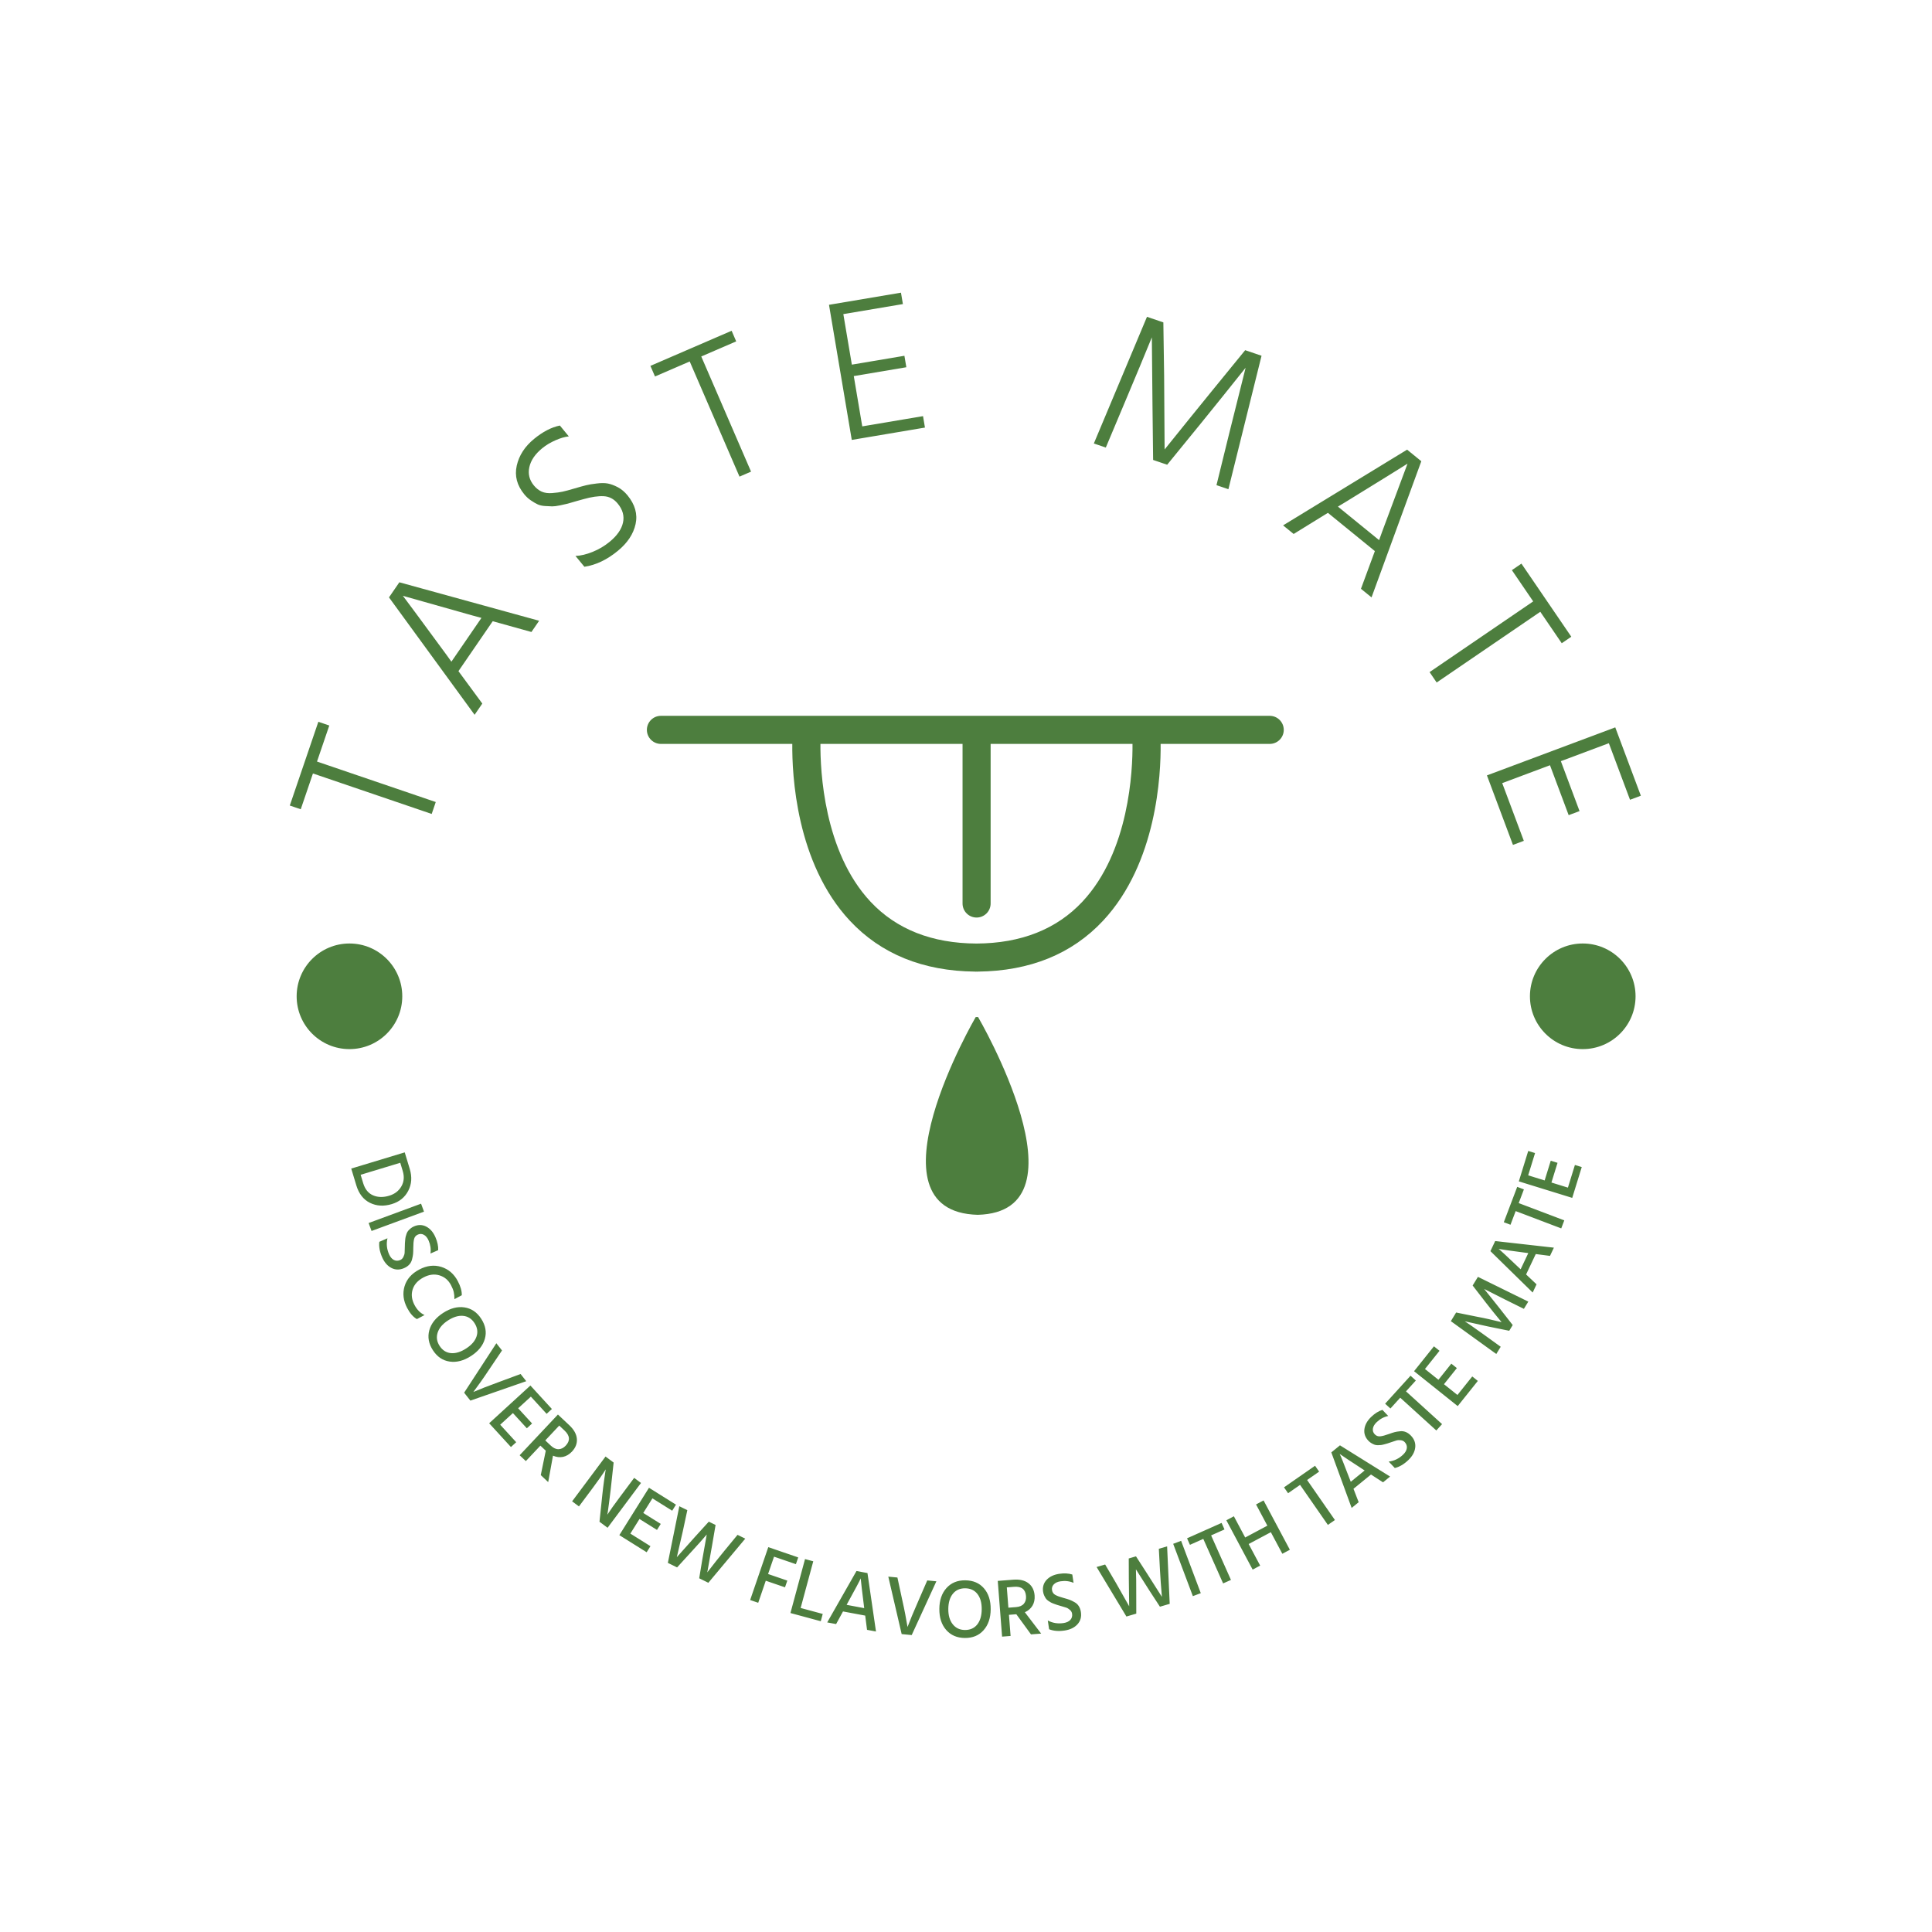 <svg xmlns="http://www.w3.org/2000/svg" version="1.1" xmlns:xlink="http://www.w3.org/1999/xlink" xmlns:svgjs="http://svgjs.dev/svgjs" width="1000" height="1000" viewBox="0 0 1000 1000"><rect width="1000" height="1000" fill="#ffffff"></rect><g transform="matrix(0.7,0,0,0.7,149.65,149.65)"><svg viewBox="0 0 280 280" data-background-color="#ffffff" preserveAspectRatio="xMidYMid meet" height="1000" width="1000" xmlns="http://www.w3.org/2000/svg" xmlns:xlink="http://www.w3.org/1999/xlink"><g id="tight-bounds" transform="matrix(1,0,0,1,0.14,0.14)"><svg viewBox="0 0 279.72 279.72" height="279.72" width="279.72"><g><svg viewBox="0 0 279.72 279.72" height="279.72" width="279.72"><g><svg viewBox="0 0 279.72 279.72" height="279.72" width="279.72"><g id="textblocktransform"><svg viewBox="0 0 279.72 279.72" height="279.72" width="279.72" id="textblock"><g><svg viewBox="0 0 279.72 279.72" height="279.72" width="279.72"><g transform="matrix(1,0,0,1,73.929,88.205)"><svg viewBox="0 0 131.861 103.31" height="103.31" width="131.861"><g><svg xmlns="http://www.w3.org/2000/svg" xmlns:xlink="http://www.w3.org/1999/xlink" version="1.1" x="0" y="0" viewBox="6.948 20.801 85.502 66.989" enable-background="new 0 0 100 100" xml:space="preserve" height="103.31" width="131.861" class="icon-o-0" data-fill-palette-color="accent" id="o-0"><g fill="#4d7e3e" data-fill-palette-color="accent"><path fill="#4d7e3e" d="M90.564 20.801H8.833c-1.041 0-1.885 0.844-1.885 1.885 0 1.041 0.844 1.885 1.885 1.885h17.638c-0.045 4.075 0.491 15.988 7.733 23.741 4.168 4.462 9.817 6.754 16.789 6.826 0.023 0.001 0.045 0.007 0.068 0.007 0.045 0 0.089-0.003 0.134-0.003 0.045 0 0.089 0.003 0.134 0.003 0.023 0 0.045-0.006 0.068-0.007 6.972-0.072 12.621-2.364 16.789-6.826 7.242-7.753 7.778-19.666 7.733-23.741h14.646c1.041 0 1.885-0.844 1.885-1.885C92.449 21.645 91.605 20.801 90.564 20.801zM65.43 45.739c-3.467 3.712-8.257 5.605-14.236 5.633-5.972-0.028-10.758-1.917-14.224-5.621-6.286-6.717-6.748-17.638-6.722-21.179h19.079v21.424c0 1.041 0.844 1.885 1.885 1.885 1.041 0 1.885-0.844 1.885-1.885V24.571h19.046C72.174 28.105 71.725 39 65.43 45.739z" data-fill-palette-color="accent"></path><path fill="#4d7e3e" d="M51.095 61.239c0 0-15.234 26.146 0.27 26.551 15.311-0.402 0.048-26.551 0.048-26.551H51.095z" data-fill-palette-color="accent"></path></g></svg></g></svg></g><path d="M22.869 180.742l-8.203 2.482 0.529 1.747c0.38 1.256 1.065 2.094 2.054 2.516 0.989 0.421 2.102 0.445 3.338 0.07v0c1.139-0.345 1.978-0.991 2.518-1.938 0.542-0.941 0.634-2 0.278-3.178v0zM12.719 181.938l11.077-3.352 1.043 3.446c0.497 1.644 0.394 3.145-0.312 4.503-0.697 1.362-1.835 2.283-3.414 2.76v0c-1.644 0.497-3.146 0.412-4.507-0.257-1.361-0.669-2.306-1.877-2.835-3.625v0zM16.926 194.86l-0.607-1.646 10.857-4.004 0.607 1.646zM30.721 198.833v0l-1.6 0.695c0.133-0.898 0.006-1.794-0.382-2.687v0c-0.251-0.577-0.577-0.973-0.981-1.188-0.397-0.218-0.806-0.236-1.228-0.053-0.422 0.183-0.687 0.49-0.795 0.92-0.111 0.439-0.167 1.057-0.168 1.853v0c-0.001 0.524-0.016 0.939-0.044 1.247-0.029 0.307-0.098 0.673-0.209 1.097-0.102 0.428-0.291 0.79-0.568 1.087-0.274 0.303-0.634 0.552-1.08 0.746v0c-0.93 0.404-1.809 0.392-2.637-0.038-0.819-0.426-1.457-1.166-1.916-2.22v0c-0.504-1.16-0.696-2.222-0.577-3.188v0l1.684-0.731c-0.259 1.1-0.152 2.196 0.322 3.288v0c0.251 0.577 0.582 0.975 0.994 1.193 0.418 0.216 0.863 0.222 1.335 0.018v0c0.279-0.121 0.493-0.332 0.642-0.633 0.156-0.304 0.243-0.596 0.261-0.876 0.015-0.287 0.029-0.706 0.041-1.257v0c0.012-0.329 0.018-0.561 0.019-0.694 0.007-0.136 0.025-0.357 0.054-0.664 0.026-0.314 0.06-0.549 0.102-0.708 0.039-0.164 0.103-0.373 0.192-0.626 0.092-0.246 0.204-0.446 0.337-0.599 0.132-0.153 0.299-0.314 0.498-0.482 0.194-0.165 0.424-0.306 0.691-0.422v0c0.899-0.391 1.755-0.372 2.568 0.057 0.807 0.431 1.435 1.164 1.884 2.2v0c0.415 0.955 0.602 1.843 0.561 2.665zM35.606 208.167v0l-1.524 0.807c0.002-0.575-0.044-1.067-0.138-1.476-0.094-0.409-0.288-0.892-0.582-1.448v0c-0.541-1.022-1.338-1.69-2.392-2.005-1.054-0.315-2.151-0.17-3.293 0.434v0c-1.165 0.617-1.913 1.444-2.243 2.484-0.327 1.045-0.196 2.123 0.391 3.235v0c0.519 0.98 1.209 1.671 2.071 2.071v0l-1.577 0.835c-0.75-0.406-1.421-1.168-2.013-2.286v0c-0.806-1.524-0.989-3.026-0.548-4.507 0.438-1.471 1.455-2.629 3.051-3.472v0c1.548-0.819 3.067-0.999 4.556-0.54 1.487 0.468 2.625 1.449 3.416 2.943v0c0.579 1.094 0.854 2.069 0.825 2.925zM31.75 211.821v0c1.504-0.974 2.974-1.354 4.409-1.14 1.436 0.214 2.593 0.999 3.472 2.355v0c0.897 1.385 1.149 2.768 0.755 4.151-0.39 1.388-1.342 2.573-2.857 3.555-1.521 0.985-2.999 1.371-4.435 1.157-1.432-0.208-2.589-0.993-3.471-2.355v0c-0.879-1.356-1.124-2.736-0.736-4.14 0.388-1.403 1.342-2.598 2.863-3.583zM35.894 212.435c-0.978-0.092-2.023 0.223-3.135 0.944-1.118 0.724-1.832 1.562-2.143 2.512-0.311 0.951-0.179 1.868 0.394 2.754v0c0.588 0.908 1.368 1.41 2.341 1.505 0.978 0.092 2.034-0.23 3.169-0.966v0c1.124-0.728 1.839-1.558 2.145-2.489 0.31-0.926 0.17-1.846-0.422-2.76v0c-0.585-0.902-1.368-1.402-2.349-1.5zM47.782 224.472l1.174 1.489-11.567 4.022-1.294-1.64 6.668-10.233 1.174 1.489-2.704 4.006c-0.569 0.862-1.124 1.675-1.667 2.439-0.543 0.764-0.939 1.309-1.19 1.637v0l-0.379 0.518c1.304-0.563 3.052-1.245 5.246-2.046v0zM46.194 232.562l-2.633 2.411 3.315 3.62-1.092 1-4.507-4.922 8.535-7.815 4.452 4.862-1.092 1-3.26-3.56-2.633 2.411 2.883 3.149-1.084 0.993zM56.886 236.185l-1.102-1.035-2.89 3.074 1.161 1.091c0.537 0.505 1.075 0.747 1.615 0.725 0.53-0.021 1.015-0.266 1.455-0.734v0c0.963-1.025 0.883-2.065-0.239-3.121zM53.498 246.852l-1.537-1.445 1.035-5.055-1.116-1.049-3.008 3.2-1.286-1.209 7.927-8.431 2.35 2.209c0.966 0.908 1.49 1.846 1.572 2.814 0.082 0.959-0.259 1.845-1.023 2.658v0c-0.561 0.587-1.181 0.95-1.861 1.09-0.68 0.131-1.367 0.047-2.06-0.252v0zM59.866 251.889l-1.414-1.055 6.919-9.276 1.675 1.249-0.608 5.582c-0.119 1.042-0.238 1.999-0.358 2.871-0.11 0.871-0.193 1.48-0.249 1.826v0l-0.098 0.522c0.568-0.875 1.455-2.12 2.66-3.735v0l2.905-3.895 1.414 1.055-6.919 9.277-1.675-1.249 0.586-5.586c0.106-1.001 0.22-1.94 0.344-2.819 0.114-0.877 0.206-1.504 0.276-1.881v0l0.086-0.556c-0.611 0.978-1.495 2.242-2.651 3.792v0zM72.402 254.49l-1.894 3.026 4.162 2.604-0.786 1.256-5.657-3.541 6.139-9.81 5.588 3.498-0.785 1.255-4.093-2.561-1.894 3.026 3.62 2.265-0.78 1.247zM83.874 258.205l2.877-3.162 1.402 0.689-0.724 4.232-0.992 5.581c1.295-1.684 2.448-3.14 3.458-4.368v0l2.803-3.403 1.602 0.787-7.645 9.138-1.893-0.931 0.623-3.774 0.94-5.29c-0.717 0.861-1.907 2.193-3.57 3.997v0l-2.571 2.816-1.912-0.939 2.375-11.728 1.657 0.814-0.924 4.315-1.251 5.42c1.314-1.494 2.563-2.892 3.745-4.194zM105.262 262.445l-0.48 1.4-4.528-1.552-1.231 3.588 3.982 1.365-0.477 1.391-3.982-1.365-1.565 4.567-1.67-0.572 3.753-10.947zM108.377 263.25l-2.612 9.663 4.573 1.236-0.408 1.508-6.276-1.696 3.019-11.172zM115.571 271.733l-0.285 0.534 3.639 0.68-0.073-0.602c-0.184-1.41-0.328-2.575-0.431-3.496-0.109-0.928-0.17-1.504-0.183-1.726v0l-0.031-0.336c-0.219 0.509-1.098 2.158-2.636 4.946zM121.364 277.787l-1.854-0.346-0.378-2.949-4.596-0.858-1.427 2.612-1.844-0.344 6.061-10.641 2.274 0.424zM131.978 267.208l1.888 0.183-5.107 11.131-2.08-0.202-2.767-11.896 1.888 0.183 1.018 4.726c0.228 1.007 0.43 1.971 0.606 2.891 0.175 0.921 0.294 1.584 0.357 1.992v0l0.111 0.632c0.496-1.331 1.215-3.065 2.157-5.201v0zM134.481 273.099v0c0.014-1.792 0.506-3.228 1.475-4.309 0.969-1.081 2.261-1.615 3.877-1.602v0c1.65 0.013 2.944 0.565 3.882 1.654 0.945 1.089 1.41 2.537 1.395 4.342-0.015 1.812-0.506 3.259-1.475 4.34-0.962 1.081-2.255 1.615-3.877 1.602v0c-1.616-0.013-2.903-0.568-3.862-1.664-0.958-1.096-1.43-2.551-1.415-4.363zM137.275 269.977c-0.615 0.766-0.927 1.811-0.938 3.137-0.011 1.332 0.295 2.389 0.918 3.172 0.623 0.783 1.461 1.178 2.516 1.186v0c1.082 0.009 1.93-0.367 2.545-1.125 0.615-0.766 0.928-1.825 0.938-3.177v0c0.011-1.339-0.288-2.393-0.897-3.162-0.602-0.769-1.448-1.158-2.537-1.167v0c-1.075-0.009-1.923 0.37-2.545 1.136zM149.956 268.531l-1.507 0.118 0.327 4.206 1.588-0.123c0.735-0.057 1.276-0.293 1.624-0.706 0.341-0.406 0.487-0.93 0.437-1.571v0c-0.109-1.402-0.932-2.044-2.469-1.924zM155.562 278.218l-2.104 0.163-3.04-4.168-1.527 0.119 0.341 4.378-1.76 0.137-0.897-11.538 3.216-0.25c1.321-0.103 2.368 0.141 3.139 0.733 0.764 0.585 1.19 1.433 1.276 2.545v0c0.056 0.809-0.093 1.513-0.446 2.11-0.361 0.591-0.885 1.042-1.573 1.354v0zM162.008 265.987v0l0.261 1.725c-0.834-0.359-1.732-0.466-2.695-0.321v0c-0.622 0.094-1.089 0.308-1.401 0.643-0.313 0.328-0.435 0.719-0.366 1.173 0.069 0.455 0.297 0.789 0.685 1.004 0.396 0.221 0.978 0.433 1.748 0.639v0c0.506 0.136 0.904 0.257 1.194 0.363 0.29 0.107 0.625 0.268 1.006 0.484 0.387 0.208 0.689 0.484 0.905 0.827 0.223 0.342 0.37 0.754 0.443 1.236v0c0.152 1.003-0.086 1.849-0.714 2.539-0.622 0.682-1.501 1.109-2.637 1.281v0c-1.25 0.189-2.327 0.102-3.23-0.261v0l-0.274-1.815c0.997 0.533 2.084 0.711 3.26 0.533v0c0.622-0.094 1.091-0.312 1.409-0.654 0.317-0.349 0.436-0.777 0.36-1.285v0c-0.045-0.301-0.194-0.562-0.447-0.784-0.253-0.228-0.513-0.387-0.78-0.477-0.273-0.089-0.674-0.209-1.203-0.362v0c-0.315-0.096-0.537-0.162-0.666-0.197-0.129-0.042-0.339-0.116-0.628-0.223-0.296-0.106-0.516-0.199-0.658-0.28-0.149-0.08-0.334-0.196-0.555-0.347-0.214-0.152-0.379-0.312-0.493-0.479-0.114-0.167-0.227-0.369-0.338-0.606-0.11-0.23-0.187-0.488-0.23-0.775v0c-0.147-0.969 0.092-1.792 0.714-2.467 0.624-0.669 1.494-1.087 2.611-1.257v0c1.03-0.156 1.936-0.108 2.719 0.143zM173.711 266.939l-0.016-4.276 1.499-0.439 2.326 3.609 3.04 4.785c-0.183-2.116-0.317-3.969-0.402-5.557v0l-0.233-4.403 1.713-0.502 0.538 11.902-2.025 0.593-2.09-3.203-2.882-4.535c0.053 1.119 0.076 2.905 0.069 5.359v0l0.007 3.813-2.044 0.599-6.173-10.25 1.771-0.519 2.235 3.805 2.74 4.841c-0.04-1.989-0.064-3.863-0.073-5.622zM188.61 269.846l-1.642 0.617-4.074-10.831 1.642-0.618zM185.765 258.489l7.152-3.186 0.603 1.352-2.771 1.234 4.107 9.219-1.621 0.722-4.107-9.218-2.761 1.23zM202.394 255.874l-2.343-4.394 1.558-0.831 5.444 10.212-1.557 0.83-2.381-4.466-4.591 2.448 2.381 4.466-1.557 0.831-5.445-10.212 1.557-0.83 2.343 4.394zM205.839 247.938l6.43-4.468 0.845 1.216-2.491 1.731 5.759 8.287-1.457 1.013-5.759-8.288-2.482 1.725zM219.442 246.221l0.224 0.564 2.869-2.34-0.507-0.333c-1.195-0.77-2.178-1.413-2.947-1.928-0.779-0.516-1.258-0.841-1.436-0.975v0l-0.276-0.194c0.248 0.496 0.939 2.232 2.073 5.206zM227.806 245.708l-1.462 1.192-2.496-1.615-3.623 2.955 1.073 2.776-1.454 1.186-4.21-11.5 1.792-1.462zM226.214 231.9v0l1.203 1.263c-0.889 0.184-1.687 0.611-2.392 1.283v0c-0.456 0.434-0.715 0.877-0.779 1.329-0.068 0.448 0.056 0.838 0.373 1.172 0.317 0.333 0.696 0.476 1.137 0.43 0.451-0.046 1.05-0.206 1.798-0.48v0c0.492-0.179 0.888-0.308 1.186-0.386 0.298-0.079 0.666-0.139 1.102-0.181 0.436-0.051 0.842 0.002 1.216 0.159 0.379 0.153 0.736 0.406 1.071 0.758v0c0.699 0.735 0.99 1.564 0.872 2.49-0.118 0.915-0.594 1.769-1.427 2.561v0c-0.916 0.872-1.848 1.418-2.795 1.639v0l-1.266-1.33c1.122-0.135 2.115-0.612 2.977-1.433v0c0.456-0.434 0.715-0.881 0.779-1.344 0.059-0.467-0.088-0.887-0.442-1.259v0c-0.21-0.22-0.482-0.349-0.816-0.386-0.339-0.042-0.643-0.023-0.912 0.056-0.275 0.084-0.673 0.215-1.193 0.394v0c-0.313 0.102-0.533 0.176-0.659 0.22-0.13 0.04-0.344 0.099-0.643 0.178-0.303 0.083-0.537 0.133-0.699 0.148-0.168 0.02-0.386 0.031-0.654 0.034-0.263-0.002-0.489-0.038-0.679-0.11-0.19-0.072-0.397-0.172-0.623-0.302-0.222-0.125-0.433-0.293-0.634-0.504v0c-0.676-0.71-0.952-1.521-0.829-2.431 0.128-0.906 0.6-1.748 1.418-2.526v0c0.754-0.718 1.524-1.199 2.31-1.442zM226.774 230.623l5.263-5.797 1.096 0.995-2.038 2.245 7.472 6.784-1.193 1.314-7.472-6.783-2.032 2.237zM238.96 226.585l2.788 2.23 3.065-3.835 1.157 0.925-4.167 5.213-9.039-7.227 4.116-5.149 1.157 0.925-3.015 3.771 2.789 2.229 2.666-3.335 1.149 0.918zM250.706 218.833l-0.915 1.497-9.409-6.797 1.095-1.792 4.413 0.891c0.756 0.137 1.548 0.3 2.376 0.489 0.837 0.187 1.481 0.339 1.932 0.456v0l0.687 0.159c-1.052-1.261-2.126-2.595-3.223-4.003v0l-2.767-3.582 1.095-1.791 10.429 5.127-0.915 1.497-4.08-2.019-4.145-2.105c0.972 1.197 1.998 2.481 3.077 3.854v0l2.836 3.624-0.724 1.185-4.493-0.915-4.709-1.048c0.427 0.261 1.677 1.132 3.752 2.614v0zM254.388 202.378l0.445 0.412 1.582-3.347-0.601-0.082c-1.41-0.181-2.574-0.338-3.49-0.472-0.925-0.131-1.497-0.218-1.716-0.261v0l-0.333-0.057c0.437 0.341 1.808 1.61 4.113 3.807zM261.717 198.315l-0.807 1.705-2.948-0.384-1.999 4.227 2.164 2.044-0.802 1.696-8.75-8.568 0.989-2.09zM251.346 193.048l2.777-7.322 1.384 0.526-1.075 2.835 9.436 3.578-0.629 1.66-9.436-3.578-1.072 2.826zM261.209 184.83l3.411 1.055 1.449-4.69 1.415 0.437-1.97 6.376-11.057-3.417 1.947-6.299 1.414 0.437-1.425 4.613 3.411 1.054 1.261-4.079 1.405 0.434z" fill="#4d7e3e" data-fill-palette-color="primary"></path><path d="M0 106.778l5.91-17.338 2.265 0.772-2.542 7.46 24.586 8.38-0.841 2.467-24.586-8.38-2.526 7.411zM32.356 75.462l1.102 1.531 6.221-9.064-1.858-0.501-14.405-4.068c0.719 0.936 3.699 4.97 8.94 12.102zM51.622 68.523l-1.595 2.324-8.016-2.229-7.094 10.336 4.94 6.712-1.596 2.324-17.725-24.306 2.147-3.127zM55.916 28.102v0l1.849 2.248c-0.81 0.08-1.735 0.35-2.774 0.811-1.044 0.456-1.965 1.012-2.764 1.67v0c-1.452 1.194-2.33 2.49-2.634 3.886-0.304 1.397 0.006 2.657 0.93 3.78v0c0.481 0.585 1.023 1.015 1.625 1.29 0.603 0.265 1.329 0.365 2.176 0.298 0.857-0.066 1.57-0.162 2.139-0.289 0.574-0.122 1.413-0.348 2.516-0.677v0c1.029-0.303 1.814-0.52 2.355-0.65 0.542-0.139 1.277-0.262 2.205-0.369 0.929-0.116 1.707-0.112 2.333 0.011 0.627 0.123 1.31 0.38 2.051 0.769 0.735 0.393 1.397 0.948 1.985 1.663v0c1.568 1.906 2.129 3.887 1.685 5.943-0.45 2.06-1.673 3.911-3.668 5.551v0c-2.256 1.856-4.568 2.956-6.936 3.303v0l-1.843-2.241c1.065-0.036 2.245-0.315 3.54-0.837 1.295-0.522 2.473-1.22 3.533-2.091v0c1.54-1.267 2.462-2.59 2.764-3.968 0.307-1.373-0.058-2.689-1.093-3.947v0c-0.786-0.956-1.75-1.463-2.893-1.521-1.137-0.063-2.548 0.143-4.232 0.618v0c-0.241 0.058-0.757 0.203-1.548 0.433-0.791 0.23-1.35 0.392-1.676 0.486-0.325 0.084-0.846 0.201-1.562 0.352-0.711 0.147-1.261 0.218-1.649 0.214-0.383-0.009-0.885-0.033-1.506-0.074-0.611-0.04-1.125-0.16-1.543-0.36-0.418-0.199-0.877-0.47-1.377-0.811-0.496-0.336-0.948-0.753-1.355-1.249v0c-1.516-1.843-2.037-3.823-1.563-5.938 0.475-2.115 1.665-3.957 3.572-5.525v0c1.822-1.499 3.608-2.425 5.358-2.779zM74.66 15.75l16.813-7.269 0.949 2.197-7.233 3.127 10.309 23.842-2.392 1.034-10.309-23.841-7.187 3.107zM116.766 17.865l1.755 10.411 12.582-2.12 0.399 2.37-15.152 2.554-4.715-27.974 14.902-2.512 0.398 2.36-12.332 2.079 1.764 10.461 10.881-1.834 0.4 2.371zM168.947 32.66l-2.478-0.842 11.001-26.223 3.39 1.152 0.16 11.034 0.1 15.277c3.552-4.42 6.774-8.407 9.666-11.958v0l7.014-8.597 3.389 1.152-6.861 27.63-2.468-0.838 2.694-10.954 3.34-13.358c-3.102 3.895-6.152 7.69-9.15 11.384v0l-7.091 8.699-2.91-0.989-0.13-11.153-0.135-14.229c-1.607 3.931-3.329 8.074-5.166 12.428v0zM218.62 43.914l-1.617 0.973 8.526 6.942 0.651-1.812 5.233-14.024c-0.992 0.64-5.256 3.28-12.793 7.921zM223.96 63.683l-2.187-1.78 2.878-7.807-9.721-7.916-7.093 4.374-2.187-1.78 25.675-15.677 2.942 2.395zM254.996 56.695l10.324 15.13-1.977 1.35-4.442-6.51-21.455 14.641-1.469-2.153 21.455-14.641-4.414-6.468zM260.907 98.435l-9.888 3.701 4.473 11.95-2.251 0.842-5.387-14.391 26.568-9.944 5.298 14.153-2.242 0.839-4.384-11.712-9.935 3.719 3.868 10.335-2.251 0.843z" fill="#4d7e3e" data-fill-palette-color="primary"></path><path d="M1.419 146.274c0-6.038 4.895-10.934 10.933-10.934 6.038 0 10.934 4.895 10.934 10.934 0 6.038-4.895 10.934-10.934 10.933-6.038 0-10.934-4.895-10.933-10.933zM256.758 146.274c0-6.038 4.895-10.934 10.933-10.934 6.038 0 10.934 4.895 10.934 10.934 0 6.038-4.895 10.934-10.934 10.933-6.038 0-10.934-4.895-10.933-10.933z" fill="#4d7e3e" data-fill-palette-color="primary"></path></svg></g></svg></g></svg></g><g></g></svg></g><defs></defs></svg><rect width="279.72" height="279.72" fill="none" stroke="none" visibility="hidden"></rect></g></svg></g></svg>